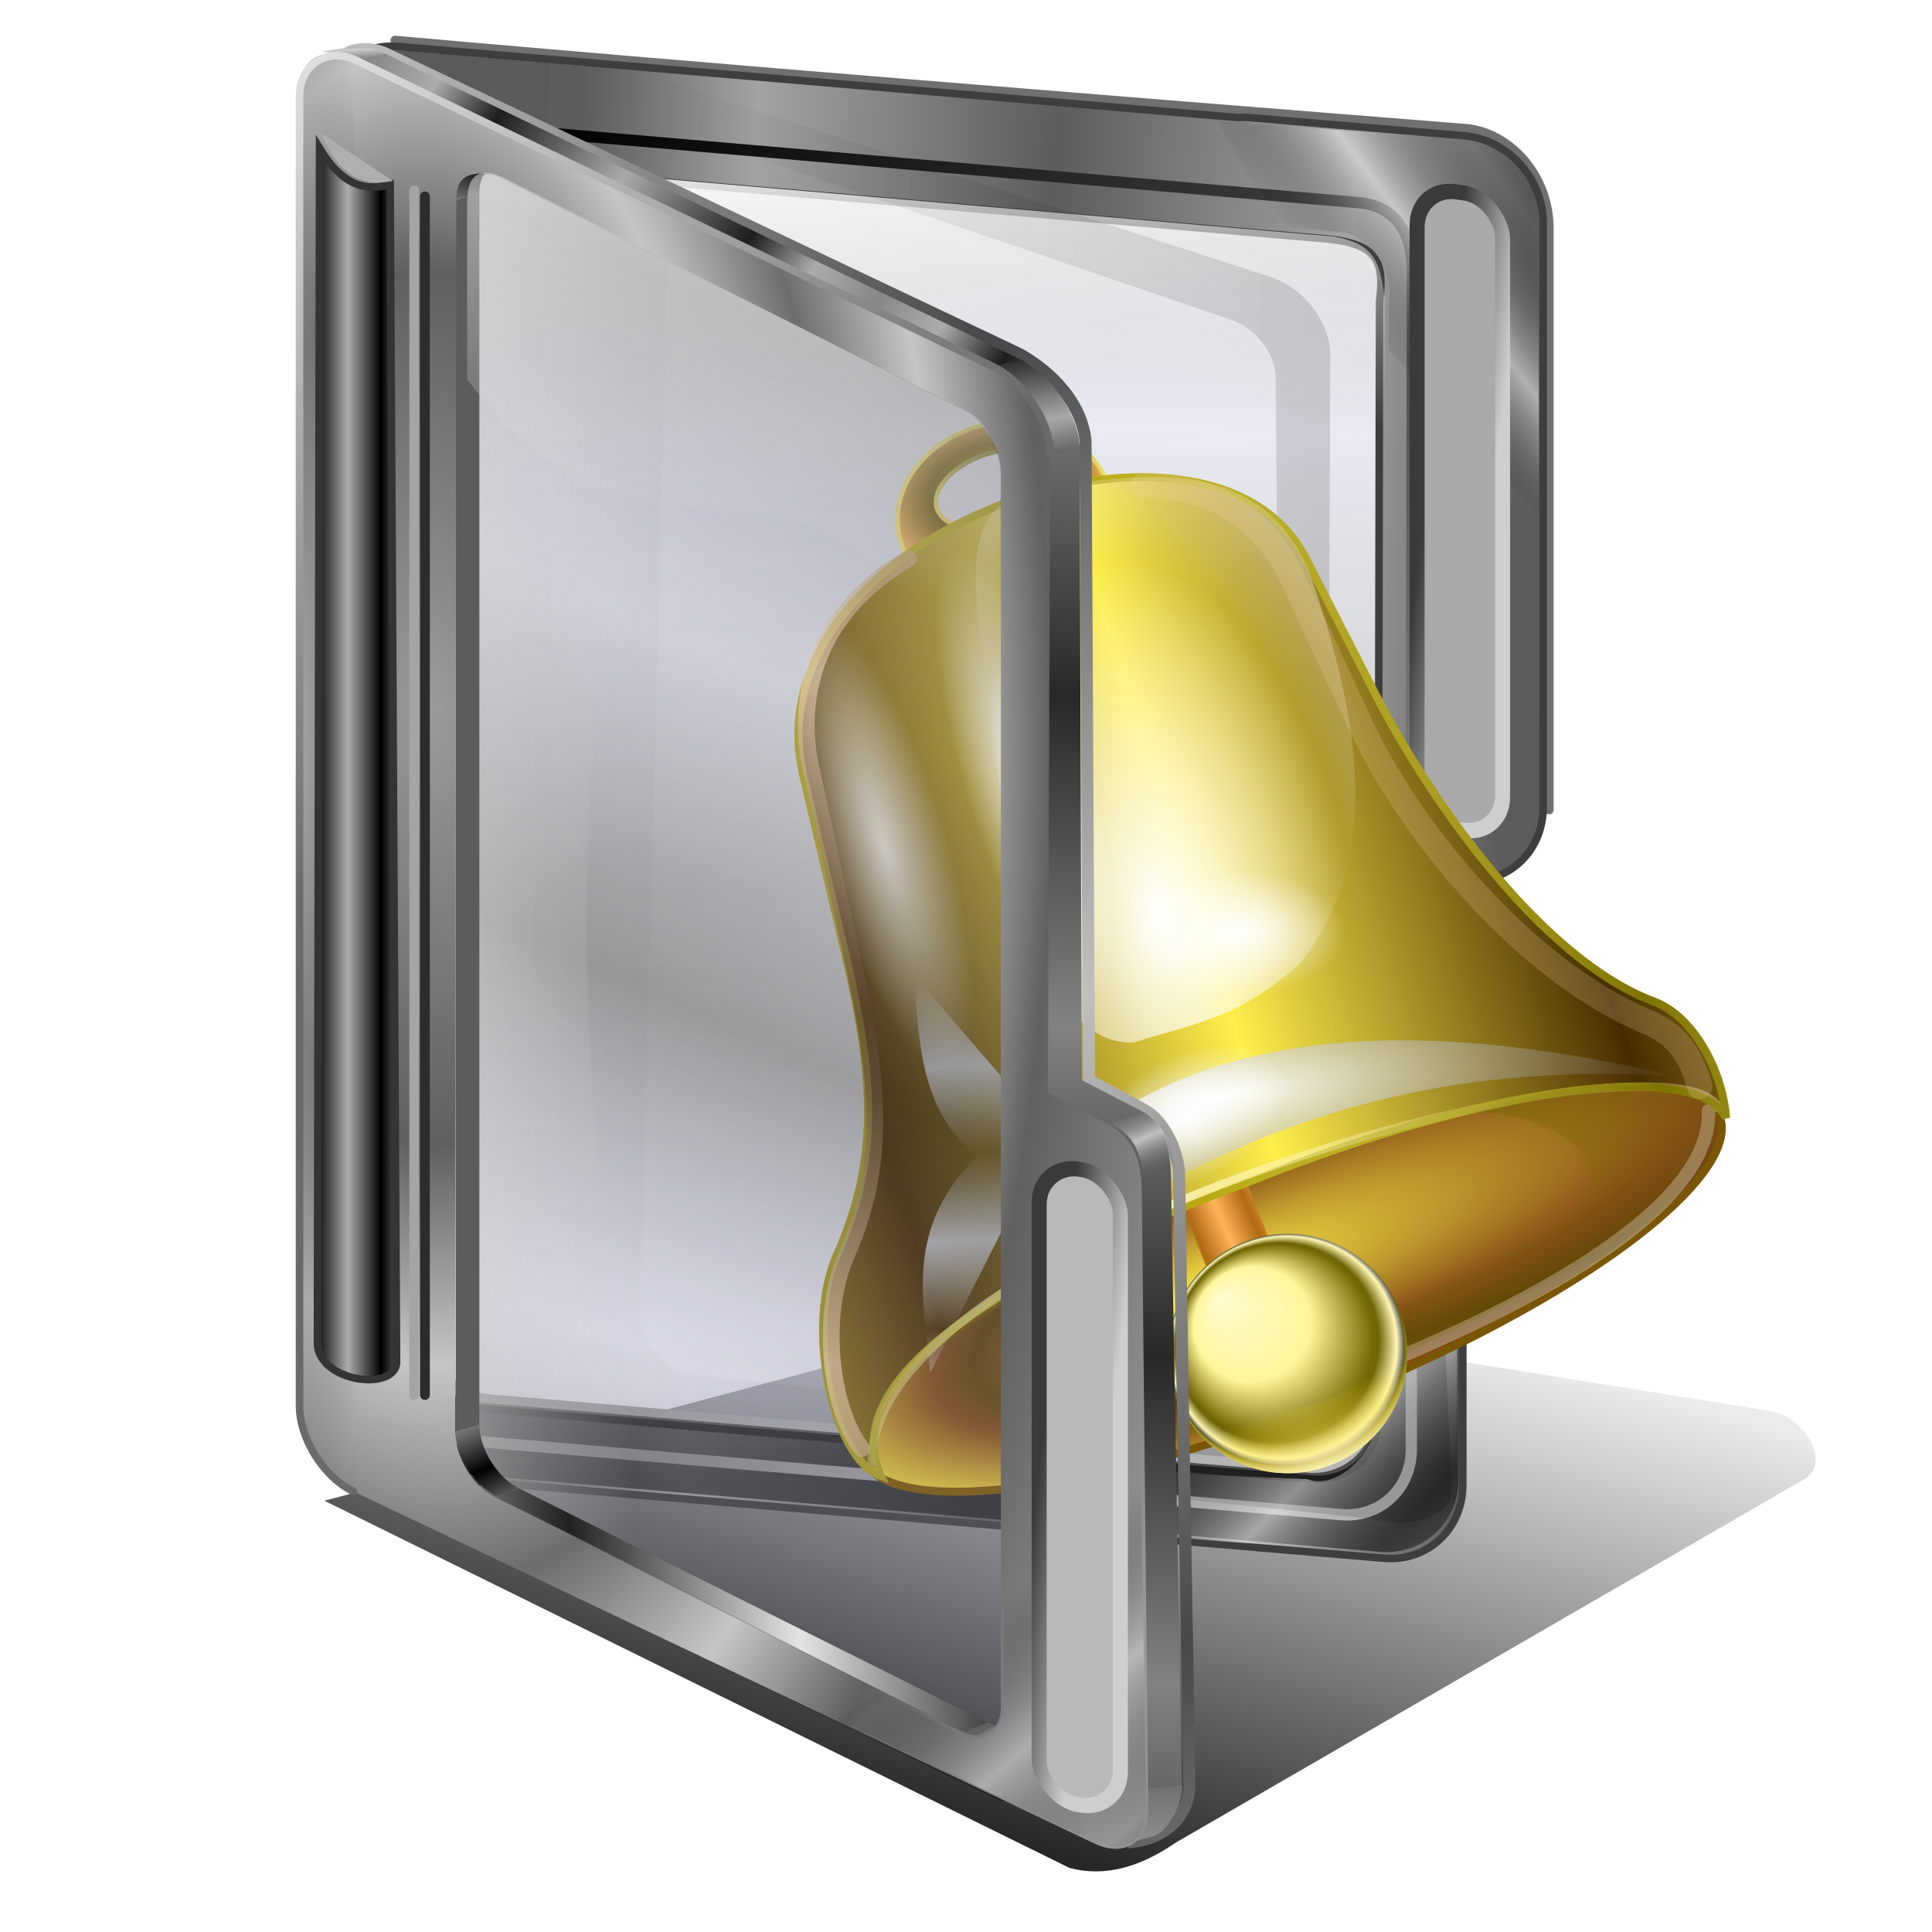 <?xml version="1.0" encoding="UTF-8" standalone="no"?>
<svg xmlns:dc="http://purl.org/dc/elements/1.1/" xmlns:cc="http://creativecommons.org/ns#" xmlns:rdf="http://www.w3.org/1999/02/22-rdf-syntax-ns#" xmlns:svg="http://www.w3.org/2000/svg" xmlns="http://www.w3.org/2000/svg" xmlns:xlink="http://www.w3.org/1999/xlink" xmlns:sodipodi="http://sodipodi.sourceforge.net/DTD/sodipodi-0.dtd" xmlns:inkscape="http://www.inkscape.org/namespaces/inkscape" inkscape:output_extension="org.inkscape.output.svg.inkscape" sodipodi:docname="folder-system-sound.svg" version="1.0" height="256" width="256" inkscape:version="1.0 (4035a4f, 2020-05-01)" sodipodi:version="0.32" id="svg2">
 <sodipodi:namedview inkscape:document-rotation="0" inkscape:snap-global="false" inkscape:snap-nodes="false" inkscape:object-nodes="false" inkscape:snap-others="false" inkscape:snap-grids="false" inkscape:snap-to-guides="false" inkscape:window-maximized="1" inkscape:current-layer="svg2" inkscape:window-y="0" inkscape:window-x="0" inkscape:cy="128" inkscape:cx="128" inkscape:zoom="3.46875" showgrid="false" id="base" pagecolor="#ff0000" bordercolor="#666666" borderopacity="1.0" objecttolerance="10.0" gridtolerance="10.0" guidetolerance="10.0" inkscape:pageopacity="0" inkscape:pageshadow="2" inkscape:window-width="1920" inkscape:window-height="1056"/>
 <defs id="defs5">
  <linearGradient id="linearGradient4390" inkscape:collect="always">
   <stop stop-opacity="0" stop-color="#a3a3a3" id="stop4392"/>
   <stop stop-opacity="0.635" stop-color="#101010" id="stop4394" offset="1"/>
  </linearGradient>
  <linearGradient id="linearGradient4378">
   <stop id="stop4380" stop-color="#595959" stop-opacity="1"/>
   <stop offset="0.304" id="stop4382" stop-color="#5c5c5c" stop-opacity="1"/>
   <stop id="stop4384" offset="0.561" stop-color="#a3a3a3" stop-opacity="1"/>
   <stop id="stop4386" offset="1" stop-color="#5c5c5c" stop-opacity="1"/>
  </linearGradient>
  <linearGradient inkscape:collect="always" id="linearGradient4386">
   <stop id="stop4388" stop-color="#666666" stop-opacity="0"/>
   <stop offset="1" id="stop4390" stop-color="#e7e7e7" stop-opacity="0.612"/>
  </linearGradient>
  <linearGradient inkscape:collect="always" id="linearGradient4322">
   <stop id="stop4324" stop-color="#424242" stop-opacity="0.26"/>
   <stop offset="1" id="stop4326" stop-color="#b6bad4" stop-opacity="0.304"/>
  </linearGradient>
  <linearGradient id="linearGradient4303" inkscape:collect="always">
   <stop stop-opacity="1" stop-color="#c0c0c0" id="stop4308"/>
   <stop stop-opacity="1" stop-color="#484848" id="stop4310" offset="1"/>
  </linearGradient>
  <linearGradient id="linearGradient4294" inkscape:collect="always">
   <stop stop-opacity="1" stop-color="#dedede" id="stop4296"/>
   <stop stop-opacity="1" stop-color="#6a6a6a" id="stop4298" offset="1"/>
  </linearGradient>
  <linearGradient id="linearGradient4284" inkscape:collect="always">
   <stop stop-opacity="0" stop-color="#000000" id="stop4287"/>
   <stop stop-opacity="0.612" stop-color="#e7e7e7" id="stop4289" offset="1"/>
  </linearGradient>
  <linearGradient id="linearGradient4317" inkscape:collect="always">
   <stop stop-opacity="0.403" stop-color="#424242" id="stop4319"/>
   <stop stop-opacity="0.182" stop-color="#9396b5" id="stop4322" offset="1"/>
  </linearGradient>
  <linearGradient id="linearGradient4310">
   <stop stop-opacity="1" stop-color="#cecece" id="stop4312"/>
   <stop stop-opacity="1" stop-color="#3a3a3a" id="stop4314" offset="1"/>
  </linearGradient>
  <linearGradient id="linearGradient4290">
   <stop id="stop4292" stop-color="#a8a8a8" stop-opacity="1"/>
   <stop id="stop4294" offset="1" stop-color="#272727" stop-opacity="1"/>
  </linearGradient>
  <linearGradient inkscape:collect="always" id="linearGradient4282">
   <stop id="stop4286" stop-color="#000000" stop-opacity="0"/>
   <stop offset="1" id="stop4288" stop-color="#c9c9c9" stop-opacity="0.612"/>
  </linearGradient>
  <linearGradient id="linearGradient4273" inkscape:collect="always">
   <stop stop-opacity="0.579" stop-color="#dfdfdf" id="stop4275"/>
   <stop stop-opacity="0" stop-color="#dfdfdf" id="stop4277" offset="1"/>
  </linearGradient>
  <linearGradient id="linearGradient4331">
   <stop stop-opacity="1" stop-color="#616161" id="stop4333"/>
   <stop stop-opacity="1" stop-color="#cbcbcb" id="stop4335" offset="1"/>
  </linearGradient>
  <linearGradient id="linearGradient4325">
   <stop stop-opacity="1" stop-color="#bababa" id="stop4327"/>
   <stop stop-opacity="1" stop-color="#000000" id="stop4329" offset="1"/>
  </linearGradient>
  <linearGradient id="linearGradient4319">
   <stop stop-opacity="1" stop-color="#a6a6a6" id="stop4321"/>
   <stop stop-opacity="0" stop-color="#666666" offset="1" id="stop4323"/>
  </linearGradient>
  <linearGradient id="linearGradient4297">
   <stop stop-opacity="1" stop-color="#9b9b9b" id="stop4299"/>
   <stop stop-opacity="1" stop-color="#606060" id="stop4302" offset="0.5"/>
   <stop stop-opacity="1" stop-color="#c6c6c6" offset="0.75" id="stop4305"/>
   <stop stop-opacity="1" stop-color="#6d6d6d" offset="1" id="stop4307"/>
  </linearGradient>
  <linearGradient id="linearGradient4302" inkscape:collect="always">
   <stop stop-opacity="0" stop-color="#3e3e3e" id="stop4304"/>
   <stop stop-opacity="0.157" stop-color="#000000" id="stop4306" offset="1"/>
  </linearGradient>
  <linearGradient id="linearGradient4279" inkscape:collect="always">
   <stop stop-opacity="1" stop-color="#c1c1c1" id="stop4281"/>
   <stop stop-opacity="0" stop-color="#555555" id="stop4284" offset="1"/>
  </linearGradient>
  <linearGradient id="linearGradient4281" inkscape:collect="always">
   <stop stop-opacity="0.848" stop-color="#000000" id="stop4283"/>
   <stop stop-opacity="0.079" stop-color="#000000" id="stop4285" offset="1"/>
  </linearGradient>
  <linearGradient id="linearGradient4372">
   <stop stop-opacity="1" stop-color="#8c8c8c" id="stop4374"/>
   <stop stop-opacity="1" stop-color="#707070" offset="1" id="stop4376"/>
  </linearGradient>
  <linearGradient id="linearGradient4350" inkscape:collect="always">
   <stop stop-opacity="1" stop-color="#acacac" id="stop4352"/>
   <stop stop-opacity="1" stop-color="#000000" id="stop4354" offset="1"/>
  </linearGradient>
  <linearGradient id="linearGradient4342">
   <stop stop-opacity="1" stop-color="#828282" id="stop4344"/>
   <stop stop-opacity="1" stop-color="#282828" offset="1" id="stop4346"/>
  </linearGradient>
  <linearGradient id="linearGradient4336">
   <stop stop-opacity="1" stop-color="#616161" id="stop4338"/>
   <stop stop-opacity="1" stop-color="#e4e4e4" offset="1" id="stop4340"/>
  </linearGradient>
  <linearGradient id="linearGradient4299">
   <stop stop-opacity="1" stop-color="#ffffff" id="stop4301"/>
   <stop stop-opacity="0" stop-color="#dddddd" id="stop4303" offset="1"/>
  </linearGradient>
  <linearGradient id="linearGradient4293">
   <stop stop-opacity="0.646" stop-color="#d1d1d1" id="stop4295"/>
   <stop stop-opacity="0" stop-color="#c9c9c9" offset="1" id="stop4297"/>
  </linearGradient>
  <linearGradient id="linearGradient3877">
   <stop stop-opacity="1" stop-color="#212121" id="stop3879"/>
   <stop stop-opacity="1" stop-color="#e4e4e4" id="stop3881" offset="1"/>
  </linearGradient>
  <linearGradient id="linearGradient3871">
   <stop stop-opacity="1" stop-color="#d8d8d8" id="stop3873"/>
   <stop stop-opacity="1" stop-color="#252525" offset="1" id="stop3875"/>
  </linearGradient>
  <linearGradient id="linearGradient3863">
   <stop stop-opacity="1" stop-color="#aaaaaa" id="stop3865"/>
   <stop stop-opacity="1" stop-color="#1d1d1d" offset="0.5" id="stop3350"/>
   <stop stop-opacity="1" stop-color="#acacac" id="stop3352" offset="0.75"/>
   <stop stop-opacity="1" stop-color="#878787" id="stop3867" offset="1"/>
  </linearGradient>
  <linearGradient id="linearGradient3831">
   <stop stop-opacity="1" stop-color="#000000" id="stop3833"/>
   <stop stop-opacity="1" stop-color="#a7a7a7" offset="1" id="stop3835"/>
  </linearGradient>
  <linearGradient id="linearGradient3803">
   <stop stop-opacity="1" stop-color="#909090" id="stop3805"/>
   <stop stop-opacity="1" stop-color="#000000" id="stop3807" offset="1"/>
  </linearGradient>
  <linearGradient y2="893.58" x2="736.83" y1="886.38" x1="730.24" gradientUnits="userSpaceOnUse" id="linearGradient2708" xlink:href="#linearGradient4336" inkscape:collect="always"/>
  <linearGradient y2="888.36" x2="592.15" y1="893.82" x1="432.77" spreadMethod="reflect" gradientUnits="userSpaceOnUse" id="linearGradient2710" xlink:href="#linearGradient3877" inkscape:collect="always"/>
  <linearGradient y2="877.63" x2="388.21" y1="856.65" x1="369.98" spreadMethod="reflect" gradientUnits="userSpaceOnUse" id="linearGradient2712" xlink:href="#linearGradient3803" inkscape:collect="always"/>
  <linearGradient y2="121.26" x2="385.72" y1="79.991" x1="378.99" gradientUnits="userSpaceOnUse" id="linearGradient2716" xlink:href="#linearGradient3831" inkscape:collect="always"/>
  <linearGradient y2="176.69" x2="276.08" y1="185.27" x1="276.56" spreadMethod="reflect" gradientUnits="userSpaceOnUse" id="linearGradient2718" xlink:href="#linearGradient4331" inkscape:collect="always"/>
  <linearGradient y2="347.28" x2="580.59" y1="248.79" x1="440.3" spreadMethod="reflect" gradientUnits="userSpaceOnUse" id="linearGradient2720" xlink:href="#linearGradient3863" inkscape:collect="always"/>
  <linearGradient y2="577.18" x2="696.37" y1="780.61" x1="689.78" spreadMethod="reflect" gradientUnits="userSpaceOnUse" id="linearGradient2724" xlink:href="#linearGradient4342" inkscape:collect="always"/>
  <linearGradient gradientTransform="translate(62.137,18.509)" y2="1233.69" x2="708.13" y1="1265.74" x1="709.47" spreadMethod="reflect" gradientUnits="userSpaceOnUse" id="linearGradient2726" xlink:href="#linearGradient4372" inkscape:collect="always"/>
  <linearGradient gradientTransform="matrix(0.214,0,0,0.214,222.873,-56.636)" y2="362.43" x2="934.11" y1="367.34" x1="974.08" gradientUnits="userSpaceOnUse" id="linearGradient3302" xlink:href="#linearGradient4310" inkscape:collect="always"/>
  <radialGradient r="232.39" fy="671.2" fx="245.43" cy="671.2" cx="245.43" spreadMethod="reflect" gradientTransform="matrix(0.049,0,0,0.5,-119.908,-235.023)" gradientUnits="userSpaceOnUse" id="radialGradient3311" xlink:href="#linearGradient4319" inkscape:collect="always"/>
  <radialGradient r="232.39" fy="663.51" fx="317.56" cy="663.51" cx="317.56" spreadMethod="reflect" gradientTransform="matrix(0.236,-0.006,0.012,0.5,-173.461,-233.763)" gradientUnits="userSpaceOnUse" id="radialGradient3314" xlink:href="#linearGradient4297" inkscape:collect="always"/>
  <linearGradient y2="736.21" x2="427.92" y1="736.65" x1="303.35" gradientTransform="matrix(0.214,0,0,0.214,-155.364,-30.214)" gradientUnits="userSpaceOnUse" id="linearGradient3339" xlink:href="#linearGradient4293" inkscape:collect="always"/>
  <linearGradient gradientTransform="matrix(0.214,0,0,0.214,222.303,-24.645)" y2="271.25" x2="355.35" y1="1060.94" x1="907.3" gradientUnits="userSpaceOnUse" id="linearGradient3343" xlink:href="#linearGradient3871" inkscape:collect="always"/>
  <linearGradient y2="271.25" x2="355.35" y1="1031.92" x1="879.6" gradientTransform="matrix(0.227,0,0,0.227,214.879,-32.787)" gradientUnits="userSpaceOnUse" id="linearGradient3346" xlink:href="#linearGradient4325" inkscape:collect="always"/>
  <linearGradient y2="447.21" x2="704.84" y1="406" x1="696.93" spreadMethod="reflect" gradientUnits="userSpaceOnUse" id="linearGradient3354" xlink:href="#linearGradient4290" inkscape:collect="always"/>
  <linearGradient gradientTransform="matrix(0.241,0,0,0.241,240.725,9.135)" spreadMethod="reflect" gradientUnits="userSpaceOnUse" y2="544.09" x2="513.65" y1="524.1" x1="138.06" id="linearGradient3362" xlink:href="#linearGradient4378" inkscape:collect="always"/>
  <linearGradient gradientTransform="translate(-152.877,-6.166)" spreadMethod="reflect" gradientUnits="userSpaceOnUse" y2="107.78" x2="55.785" y1="107.78" x1="51.38" id="linearGradient4356" xlink:href="#linearGradient4350" inkscape:collect="always"/>
  <linearGradient y2="362.43" x2="934.11" y1="367.34" x1="974.08" gradientTransform="matrix(0.214,0,0,0.214,-210.532,125.901)" gradientUnits="userSpaceOnUse" id="linearGradient4360" xlink:href="#linearGradient4310" inkscape:collect="always"/>
  <linearGradient gradientTransform="translate(230.188,-1.735)" gradientUnits="userSpaceOnUse" y2="69.34" x2="134.98" y1="23.68" x1="131.29" id="linearGradient4370" xlink:href="#linearGradient4299" inkscape:collect="always"/>
  <filter color-interpolation-filters="sRGB" height="1.087" y="-0.043" width="1.033" x="-0.017" id="filter4277" inkscape:collect="always">
   <feGaussianBlur stdDeviation="1.366" id="feGaussianBlur4279" inkscape:collect="always"/>
  </filter>
  <linearGradient gradientTransform="translate(-9.342,3.108)" gradientUnits="userSpaceOnUse" y2="156.1" x2="135.18" y1="232.75" x1="114.17" id="linearGradient4287" xlink:href="#linearGradient4281" inkscape:collect="always"/>
  <linearGradient gradientTransform="translate(-149.404,2.268)" spreadMethod="reflect" gradientUnits="userSpaceOnUse" y2="155.25" x2="156.39" y1="150.4" x1="154.35" id="linearGradient4286" xlink:href="#linearGradient4279" inkscape:collect="always"/>
  <linearGradient gradientTransform="translate(-149.404,2.268)" spreadMethod="reflect" gradientUnits="userSpaceOnUse" y2="227.18" x2="142.92" y1="214.42" x1="132.03" id="linearGradient4296" xlink:href="#linearGradient4282" inkscape:collect="always"/>
  <linearGradient gradientTransform="matrix(0.998,0.058,0.058,-0.998,266.494,262.365)" y2="227.18" x2="142.92" y1="218.58" x1="132.75" spreadMethod="reflect" gradientUnits="userSpaceOnUse" id="linearGradient4300" xlink:href="#linearGradient4284" inkscape:collect="always"/>
  <linearGradient gradientTransform="translate(13.01,-3.965)" gradientUnits="userSpaceOnUse" y2="119.43" x2="177.67" y1="119.43" x1="53.04" id="linearGradient4308" xlink:href="#linearGradient4302" inkscape:collect="always"/>
  <linearGradient gradientTransform="translate(-149.404,2.268)" gradientUnits="userSpaceOnUse" y2="75.73" x2="93.42" y1="25.1" x1="99.92" id="linearGradient4280" xlink:href="#linearGradient4273" inkscape:collect="always"/>
  <filter color-interpolation-filters="sRGB" height="1.02" y="0" width="1.031" x="-0.015" id="filter4278" inkscape:collect="always">
   <feGaussianBlur stdDeviation="0.806" id="feGaussianBlur4280" inkscape:collect="always"/>
  </filter>
  <linearGradient gradientTransform="translate(-149.404,2.268)" spreadMethod="reflect" gradientUnits="userSpaceOnUse" y2="80.79" x2="82.37" y1="121.08" x1="64.769" id="linearGradient4324" xlink:href="#linearGradient4317" inkscape:collect="always"/>
  <linearGradient gradientTransform="translate(-149.404,2.268)" gradientUnits="userSpaceOnUse" y2="89.62" x2="86.969" y1="14.353" x1="35.525" id="linearGradient4301" xlink:href="#linearGradient4294" inkscape:collect="always"/>
  <linearGradient spreadMethod="reflect" gradientTransform="translate(-149.404,2.268)" gradientUnits="userSpaceOnUse" y2="73.33" x2="88.03" y1="5.703" x1="45.662" id="linearGradient4312" xlink:href="#linearGradient4303" inkscape:collect="always"/>
  <linearGradient gradientTransform="translate(231.393,6.699)" spreadMethod="reflect" gradientUnits="userSpaceOnUse" y2="57.57" x2="135.89" y1="117.26" x1="135.33" id="linearGradient4320" xlink:href="#linearGradient4322" inkscape:collect="always"/>
  <linearGradient y2="234.07" x2="139.82" y1="224.13" x1="131.13" spreadMethod="reflect" gradientTransform="matrix(0.998,-0.058,0.058,0.998,254.897,-26.636)" gradientUnits="userSpaceOnUse" id="linearGradient4384" xlink:href="#linearGradient4386" inkscape:collect="always"/>
  <linearGradient gradientTransform="translate(-0.567,-0.85)" gradientUnits="userSpaceOnUse" y2="204.19" x2="296.69" y1="128.05" x1="295.18" id="linearGradient4396" xlink:href="#linearGradient4390" inkscape:collect="always"/>
  <linearGradient inkscape:collect="always" id="linearGradient858">
   <stop id="stop854" stop-color="#ffffff" stop-opacity="1"/>
   <stop offset="1" id="stop856" stop-color="#ffffff" stop-opacity="0"/>
  </linearGradient>
  <linearGradient id="linearGradient923" inkscape:collect="always">
   <stop stop-opacity="1" stop-color="#ffb459" id="stop919"/>
   <stop stop-opacity="1" stop-color="#b06a14" id="stop921" offset="1"/>
  </linearGradient>
  <linearGradient id="linearGradient910" inkscape:collect="always">
   <stop stop-opacity="1" stop-color="#bdad05" id="stop906"/>
   <stop stop-opacity="1" stop-color="#775f10" offset="0.613" id="stop914"/>
   <stop stop-opacity="1" stop-color="#f7b95c" id="stop908" offset="1"/>
  </linearGradient>
  <linearGradient id="linearGradient901" inkscape:collect="always">
   <stop stop-opacity="1" stop-color="#383200" id="stop897"/>
   <stop stop-opacity="1" stop-color="#fbea70" id="stop899" offset="1"/>
  </linearGradient>
  <linearGradient id="linearGradient909" inkscape:collect="always">
   <stop stop-opacity="0.622" stop-color="#ffe2be" id="stop905"/>
   <stop stop-opacity="0.631" stop-color="#5b3b14" id="stop907" offset="1"/>
  </linearGradient>
  <linearGradient inkscape:collect="always" id="linearGradient1037">
   <stop stop-opacity="1" stop-color="#ffef4c" id="stop1033"/>
   <stop stop-opacity="1" stop-color="#482c00" offset="1" id="stop1035"/>
  </linearGradient>
  <linearGradient id="linearGradient1055" inkscape:collect="always">
   <stop stop-opacity="0.081" stop-color="#fff58e" id="stop1051"/>
   <stop stop-opacity="1" stop-color="#7e7300" id="stop1053" offset="1"/>
  </linearGradient>
  <linearGradient id="linearGradient1045" inkscape:collect="always">
   <stop stop-opacity="1" stop-color="#fff5b2" id="stop1041"/>
   <stop stop-opacity="0" stop-color="#fff5b2" id="stop1043" offset="1"/>
  </linearGradient>
  <linearGradient id="linearGradient1032" inkscape:collect="always">
   <stop stop-opacity="1" stop-color="#fff8ca" id="stop1028"/>
   <stop stop-opacity="0" stop-color="#ffdf00" id="stop1030" offset="1"/>
  </linearGradient>
  <linearGradient id="linearGradient1026">
   <stop stop-opacity="1" stop-color="#fffbd1" id="stop1010"/>
   <stop stop-opacity="1" stop-color="#fff69b" id="stop1012" offset="0.463"/>
   <stop stop-opacity="1" stop-color="#736906" offset="0.778" id="stop1014"/>
   <stop stop-opacity="1" stop-color="#6e6506" id="stop1016" offset="0.805"/>
   <stop stop-opacity="1" stop-color="#fff8b4" id="stop1018" offset="0.897"/>
   <stop stop-opacity="1" stop-color="#676767" id="stop1020" offset="0.931"/>
   <stop stop-opacity="1" stop-color="#665d00" offset="0.931" id="stop1022"/>
   <stop stop-opacity="1" stop-color="#fff8af" offset="1" id="stop1024"/>
  </linearGradient>
  <linearGradient id="linearGradient876" inkscape:collect="always">
   <stop stop-opacity="0.532" stop-color="#736900" id="stop872"/>
   <stop stop-opacity="0" stop-color="#736900" id="stop874" offset="1"/>
  </linearGradient>
  <linearGradient inkscape:collect="always" id="linearGradient860-3">
   <stop stop-opacity="0.829" stop-color="#ffffff" id="stop856-6"/>
   <stop stop-opacity="0" stop-color="#ffffff" offset="1" id="stop858"/>
  </linearGradient>
  <linearGradient id="linearGradient936" inkscape:collect="always">
   <stop stop-opacity="1" stop-color="#c3c3c3" id="stop932"/>
   <stop stop-opacity="0" stop-color="#c3c3c3" id="stop934" offset="1"/>
  </linearGradient>
  <linearGradient id="linearGradient900" inkscape:collect="always">
   <stop stop-opacity="1" stop-color="#ffffff" id="stop896"/>
   <stop stop-opacity="0" stop-color="#656565" id="stop898" offset="1"/>
  </linearGradient>
  <linearGradient id="linearGradient890" inkscape:collect="always">
   <stop stop-opacity="1" stop-color="#ffef47" id="stop886"/>
   <stop offset="0.777" id="stop890" stop-color="#834a16" stop-opacity="1"/>
   <stop stop-opacity="1" stop-color="#604309" id="stop888" offset="1"/>
  </linearGradient>
  <linearGradient gradientTransform="matrix(1.778,0,0,1.778,-8.922,-194.416)" spreadMethod="reflect" gradientUnits="userSpaceOnUse" y2="258.6" x2="36.718" y1="262.34" x1="24.914" id="linearGradient892" xlink:href="#linearGradient1037" inkscape:collect="always"/>
  <radialGradient spreadMethod="reflect" gradientUnits="userSpaceOnUse" gradientTransform="matrix(0.987,-0.162,0.3,1.826,-76.148,-205.109)" r="6.512" fy="254.35" fx="21.714" cy="254.35" cx="21.714" id="radialGradient904" xlink:href="#linearGradient858" inkscape:collect="always"/>
  <radialGradient gradientUnits="userSpaceOnUse" gradientTransform="matrix(1.403,-0.195,0.052,0.372,-22.828,170.692)" r="12.288" fy="257.49" fx="23.541" cy="257.49" cx="23.541" id="radialGradient914" xlink:href="#linearGradient900" inkscape:collect="always"/>
  <radialGradient gradientUnits="userSpaceOnUse" gradientTransform="matrix(3.905,0,0,1.044,172.865,-220.383)" r="3.602" fy="257.82" fx="20.488" cy="257.82" cx="20.488" id="radialGradient924" xlink:href="#linearGradient858" inkscape:collect="always"/>
  <radialGradient r="3.602" fy="257.82" fx="20.488" cy="257.82" cx="20.488" gradientTransform="matrix(1.778,-1.6958433e-8,0,1.037,-133.442,-10.826)" gradientUnits="userSpaceOnUse" id="radialGradient928" xlink:href="#linearGradient858" inkscape:collect="always"/>
  <linearGradient gradientTransform="translate(-0.375,1.726)" spreadMethod="reflect" gradientUnits="userSpaceOnUse" y2="262.07" x2="15.393" y1="259.15" x1="15.23" id="linearGradient938" xlink:href="#linearGradient936" inkscape:collect="always"/>
  <filter color-interpolation-filters="sRGB" height="1.129" y="-0.064" width="1.376" x="-0.188" id="filter992" inkscape:collect="always">
   <feGaussianBlur id="feGaussianBlur994" stdDeviation="0.359" inkscape:collect="always"/>
  </filter>
  <filter color-interpolation-filters="sRGB" height="1.135" y="-0.068" width="1.049" x="-0.025" id="filter1004" inkscape:collect="always">
   <feGaussianBlur id="feGaussianBlur1006" stdDeviation="0.248" inkscape:collect="always"/>
  </filter>
  <filter color-interpolation-filters="sRGB" height="1.02" y="0" width="1.03" x="-0.015" id="filter1012" inkscape:collect="always">
   <feGaussianBlur id="feGaussianBlur1014" stdDeviation="0.079" inkscape:collect="always"/>
  </filter>
  <radialGradient r="3.602" fy="257.82" fx="20.488" cy="257.82" cx="20.488" gradientTransform="matrix(1.778,0,0,1.037,-2.383,-5.931)" gradientUnits="userSpaceOnUse" id="radialGradient1018" xlink:href="#linearGradient858" inkscape:collect="always"/>
  <radialGradient r="3.602" fy="257.82" fx="20.488" cy="257.82" cx="20.488" gradientTransform="matrix(3.905,0,0,1.044,175.724,-211.045)" gradientUnits="userSpaceOnUse" id="radialGradient854" xlink:href="#linearGradient860-3" inkscape:collect="always"/>
  <radialGradient spreadMethod="reflect" gradientUnits="userSpaceOnUse" gradientTransform="matrix(1.778,3.0397069e-8,0,0.473,63.304,153.895)" r="15.645" fy="254.97" fx="-79.07" cy="254.39" cx="-69.964" id="radialGradient868" xlink:href="#linearGradient890" inkscape:collect="always"/>
  <linearGradient gradientTransform="matrix(1.778,0,0,1.778,-8.922,-194.416)" spreadMethod="pad" gradientUnits="userSpaceOnUse" y2="274.61" x2="30.56" y1="267.85" x1="24.438" id="linearGradient878" xlink:href="#linearGradient876" inkscape:collect="always"/>
  <linearGradient inkscape:collect="always" xlink:href="#linearGradient1032" id="linearGradient3451" gradientUnits="userSpaceOnUse" spreadMethod="pad" x1="316.78" y1="212.21" x2="308.88" y2="152.52" gradientTransform="matrix(0.224,-0.051,0.051,0.224,-117.606,259.93)"/>
  <radialGradient inkscape:collect="always" xlink:href="#linearGradient1026" id="radialGradient3477" gradientUnits="userSpaceOnUse" gradientTransform="matrix(0.053,0.23,-0.237,0.055,-99.61,179.391)" spreadMethod="reflect" cx="305.04" cy="78.34" fx="244.24" fy="108.99" r="92.92"/>
  <linearGradient spreadMethod="reflect" gradientUnits="userSpaceOnUse" y2="272.85" x2="52.47" y1="277.8" x1="27.29" id="linearGradient1047" xlink:href="#linearGradient1045" inkscape:collect="always"/>
  <linearGradient spreadMethod="reflect" gradientUnits="userSpaceOnUse" y2="267.14" x2="58.63" y1="273.22" x1="29.21" id="linearGradient1057" xlink:href="#linearGradient1055" inkscape:collect="always"/>
  <linearGradient spreadMethod="reflect" gradientUnits="userSpaceOnUse" y2="266.01" x2="14.84" y1="245.52" x1="12.752" id="linearGradient911" xlink:href="#linearGradient909" inkscape:collect="always"/>
  <radialGradient gradientUnits="userSpaceOnUse" gradientTransform="matrix(0.892,0.042,-0.031,0.668,10.689,3.936)" r="24.25" fy="17.445" fx="76.37" cy="17.445" cx="76.37" id="radialGradient903" xlink:href="#linearGradient901" inkscape:collect="always"/>
  <radialGradient gradientUnits="userSpaceOnUse" gradientTransform="matrix(1.03,-0.181,0.127,0.722,-4.433,18.856)" r="24.25" fy="21.38" fx="73.877" cy="21.38" cx="73.877" id="radialGradient912" xlink:href="#linearGradient910" inkscape:collect="always"/>
  <linearGradient gradientTransform="translate(-106.53,-8.61)" spreadMethod="reflect" gradientUnits="userSpaceOnUse" y2="277.04" x2="36.849" y1="277.1" x1="35.13" id="linearGradient925" xlink:href="#linearGradient923" inkscape:collect="always"/>
 </defs>
 <path sodipodi:nodetypes="ccccccc" inkscape:connector-curvature="0" id="path4263" d="m 42.989,198.856 98.723,48.654 c 4.715,1.269 9.429,-0.141 14.144,-3.394 l 83.165,-48.088 c 3.753,-2.133 0.073,-8.253 -4.249,-9.027 l -91.927,-14.734 z" stroke-opacity="1" fill="url(#linearGradient4287)" filter="url(#filter4277)" fill-rule="evenodd" stroke="none" stroke-linejoin="miter" fill-opacity="1" stroke-linecap="butt" stroke-width="1"/>
 <g transform="translate(-230.541,-7.072)" id="g4398">
  <path stroke-width="1.2" stroke-linecap="round" fill-opacity="1" stroke-linejoin="round" stroke="#707070" fill="none" stroke-opacity="1" stroke-dasharray="none" stroke-miterlimit="4" sodipodi:nodetypes="cssc" id="path4300" d="m 435.805,114.373 0,-77.036 c 0,-7.076 -5.298,-12.783 -11.102,-13.245 -49.304,-3.926 -99.666,-7.948 -141.813,-11.684" inkscape:connector-curvature="0"/>
  <path stroke-width="5" stroke-linecap="round" fill-opacity="1" stroke-linejoin="round" stroke="none" fill="url(#linearGradient4320)" stroke-opacity="1" stroke-dasharray="none" inkscape:connector-curvature="0" sodipodi:nodetypes="cccccccccc" d="m 295.191,28.791 c -4.88,-0.414 -8.807,3.246 -8.807,8.2 l 0,146.732 c 0,4.955 3.926,9.274 8.807,9.687 l 109.865,9.312 c 4.88,0.414 8.807,-3.24 8.807,-8.194 l 0,-72.747 0.155,-75.115 c 0.834,-5.497 -0.508,-7.494 -6.768,-8.254 l -112.059,-9.62 z" id="path3241" stroke-miterlimit="4"/>
  <path stroke-width="1.7" stroke-linecap="round" fill-opacity="0.214" stroke-linejoin="round" stroke="url(#linearGradient3343)" fill="none" stroke-opacity="1" stroke-dasharray="none" inkscape:connector-curvature="0" id="path3244" d="m 286.826,37.679 0.052,145.427 c 0,4.955 3.556,9.15 8.436,9.564 l 108.384,9.188 c 4.88,0.414 9.547,-2.376 9.547,-7.33" sodipodi:nodetypes="ccccc" stroke-miterlimit="4"/>
  <path stroke-width="1" stroke-linecap="round" fill-opacity="1" stroke-linejoin="round" stroke="#3e3e3e" fill="url(#linearGradient3362)" stroke-opacity="1" stroke-dasharray="none" inkscape:connector-curvature="0" d="m 282.231,13.197 c -5.293,0.094 -9.395,4.262 -9.395,9.784 l 0,167.984 c 0,5.889 4.666,11.021 10.467,11.513 l 130.599,11.07 c 5.801,0.492 10.467,-3.854 10.467,-9.743 l 0,-80.039 0.181,0.013 c 5.801,0.492 10.467,-3.854 10.467,-9.743 l 0,-77.445 c 0,-5.889 -4.666,-11.034 -10.467,-11.526 l -28.339,-2.399 c -0.558,-0.047 -1.101,-0.046 -1.635,-0.007 L 283.303,13.23 c -0.363,-0.031 -0.719,-0.04 -1.072,-0.034 z m 11.379,15.902 c 0.297,-0.005 0.6,0.008 0.905,0.034 l 112.057,9.616 c 6.195,0.694 7.489,2.646 6.768,8.256 l -0.154,75.113 0,72.748 c 1e-5,4.955 -3.925,8.609 -8.805,8.196 l -109.865,-9.315 c -4.88,-0.414 -8.805,-4.729 -8.805,-9.683 l 0,-146.735 c 0,-4.645 3.448,-8.15 7.901,-8.229 z" id="rect2442" sodipodi:nodetypes="csscssccssccccccccccsccssc" stroke-miterlimit="4"/>
  <path stroke-width="1" stroke-linecap="round" fill-opacity="1" stroke-linejoin="round" stroke="none" fill="url(#linearGradient4396)" stroke-opacity="1" stroke-dasharray="none" stroke-miterlimit="4" sodipodi:nodetypes="csccsccscssccc" id="path4388" d="m 412.618,121.267 0,72.748 c 10e-6,4.955 -3.925,8.609 -8.805,8.196 l -109.865,-9.315 c -4.88,-0.414 -8.805,-4.729 -8.805,-9.683 l 0,-66.142 c -3.268,1.011 -5.785,2.646 -12.873,3.969 l 0,69.076 c 0,5.889 4.666,11.021 10.467,11.513 l 130.599,11.07 c 5.801,0.492 10.467,-3.854 10.467,-9.743 l 0,-80.039 0.181,0.013 c -3.132,0.127 -6.554,-0.742 -11.365,-1.662 z" inkscape:connector-curvature="0"/>
  <path stroke-width="1.5" stroke-linecap="round" fill-opacity="0.214" stroke-linejoin="round" stroke="url(#linearGradient3346)" fill="none" stroke-opacity="1" stroke-dasharray="none" inkscape:connector-curvature="0" sodipodi:nodetypes="cccccccccc" d="m 291.994,23.748 c -5.163,-0.438 -9.317,3.434 -9.317,8.676 l 0,155.242 c 0,5.242 4.154,9.811 9.317,10.249 l 116.236,9.851 c 5.163,0.438 9.317,-3.428 9.317,-8.67 l 0,-76.966 0.164,-79.471 c -0.085,-4.558 -2.181,-8.315 -7.161,-8.733 z" id="path3254" stroke-miterlimit="4"/>
  <path stroke-width="5" stroke-linecap="round" fill-opacity="1" stroke-linejoin="round" stroke="none" fill="url(#linearGradient4370)" stroke-opacity="1" stroke-dasharray="none" id="path4362" d="m 295.191,28.791 c -4.88,-0.414 -8.807,3.246 -8.807,8.2 l 0,24.261 c 65.184,40.385 66.46,-34.734 127.478,7.402 l 0,53.126 0.155,-75.115 c -0.603,-4.876 -1.309,-7.275 -6.768,-8.254 z" sodipodi:nodetypes="cccccccc" inkscape:connector-curvature="0" stroke-miterlimit="4"/>
  <path stroke-width="1" stroke-linecap="butt" fill-opacity="1" stroke-linejoin="miter" stroke="none" fill-rule="evenodd" fill="url(#linearGradient4300)" stroke-opacity="1" sodipodi:nodetypes="ccccccccc" inkscape:connector-curvature="0" id="path4298" d="m 399.455,37.006 8.837,0.82 c 2.713,0.148 6.552,4.151 6.363,8.003 l -0.185,7.499 20.017,21.856 -0.089,-39.206 c 0.513,-5.244 -4.316,-9.679 -9.177,-10.307 l -33.434,-2.604 z"/>
  <rect stroke-width="2.01" stroke-linecap="round" fill-opacity="1" stroke-linejoin="round" stroke="url(#linearGradient3302)" fill="#aaaaaa" stroke-opacity="1" stroke-dasharray="none" id="rect3258" width="11.442" height="84.45" x="422.54" y="-28.25" ry="5.293" transform="matrix(0.99,0.142,0,1,0,0)" stroke-miterlimit="4" rx="5.161"/>
  <path stroke-width="1" stroke-linecap="butt" fill-opacity="1" stroke-linejoin="miter" stroke="none" fill-rule="evenodd" fill="url(#linearGradient4384)" stroke-opacity="1" d="m 388.162,202.37 15.6,0.7 c 4.438,1.7 10.291,-4.818 9.022,-9.827 l 0.271,-14.11 10.594,-18.284 -0.013,38.902 c 0.741,9.727 -4.012,13.63 -9.784,13.119 l -33.054,-2.411 z" id="path4382" inkscape:connector-curvature="0" sodipodi:nodetypes="ccccccccc"/>
 </g>
 <path stroke-miterlimit="4" sodipodi:nodetypes="sssccscccsccssccssccsss" inkscape:connector-curvature="0" d="m 70.893,5.806 c -2.848,0.245 -4.842,2.333 -4.842,5.53 l 0,168.567 c 0,4.263 3.537,8.843 7.931,10.263 l 107.349,11.029 c 4.394,1.42 11.249,0.25 11.049,-4.003 l -2.641,-56.277 c -0.048,-3.867 -0.553,-6.774 -4.794,-8.675 l -8.999,-3.133 0.313,-82.159 c 0.016,-4.264 -3.537,-8.843 -7.931,-10.263 L 73.983,6.199 c -1.098,-0.355 -2.14,-0.475 -3.089,-0.393 z M 92.072,18.697 c 0.764,-0.098 1.618,-0.01 2.525,0.299 l 68.616,23.401 c 3.225,1.1 5.796,4.523 5.822,7.677 l 1.134,136.313 c 0.026,3.154 -2.597,4.81 -5.822,3.71 l -73.719,-8.092 c -3.225,-1.1 -5.904,-4.524 -5.822,-7.677 l 3.969,-151.622 c 0.059,-2.266 1.346,-3.758 3.297,-4.009 z" id="path4289" stroke-opacity="1" fill="url(#linearGradient4308)" filter="url(#filter4278)" stroke="none" stroke-linejoin="round" fill-opacity="1" stroke-linecap="round" stroke-width="0.213"/>
 <g inkscape:label="Layer 1" id="layer1" transform="matrix(2.217,0,0,2.217,88.604,-456.007)">
  <path inkscape:connector-curvature="0" d="M 78.217,5.018 C 62.701,4.672 46.76,18.295 53.043,34.322 58.716,43.683 98.994,18.721 98.994,18.721 94.356,9.212 86.344,5.199 78.217,5.018 Z m -0.23,6.359 a 8.108,14.092 71.309 0 1 9.443,5.162 8.108,14.092 71.309 0 1 -12.262,11.828 8.108,14.092 71.309 0 1 -14.816,-4.344 8.108,14.092 71.309 0 1 12.262,-11.828 8.108,14.092 71.309 0 1 5.373,-0.818 z" transform="matrix(0.265,0,0,0.265,0,229.531)" id="path1034" stroke-opacity="1" fill="url(#radialGradient912)" stroke="url(#radialGradient903)" stroke-linejoin="miter" fill-opacity="1" stroke-linecap="butt" stroke-width="1"/>
  <ellipse id="path879" cx="-69.43" cy="276.21" rx="27.58" ry="7.158" transform="matrix(0.928,-0.371,0.368,0.93,0,0)" stroke-miterlimit="4" opacity="1" stroke-dasharray="none" stroke-opacity="1" fill="url(#radialGradient868)" fill-rule="nonzero" stroke="#7a5604" stroke-linejoin="round" fill-opacity="1" stroke-linecap="round" stroke-width="0.476" stroke-dashoffset="0"/>
  <rect id="rect916" width="4.112" height="13.572" x="-73.19" y="261.61" transform="rotate(-21.488)" stroke-miterlimit="4" opacity="1" stroke-dasharray="none" stroke-opacity="1" fill="url(#linearGradient925)" fill-rule="nonzero" stroke="none" stroke-linejoin="round" fill-opacity="1" stroke-linecap="round" stroke-width="1.5" stroke-dashoffset="0"/>
  <path d="m 28.56,234.206 c -9.912,-0.14 -22.906,7.663 -20.518,17.815 l 2.505,10.653 c 1.794,7.626 2.026,12.328 -0.493,18.021 -1.921,4.343 -0.243,12.202 2.631,13.212 -3.922,-8.541 19.889,-16.728 22.33,-17.712 13.962,-5.583 26.497,-7.228 28.181,-3.699 -0.21,-2.837 -1.955,-6.075 -4.31,-6.953 -6.608,-2.463 -13.266,-11.763 -16.728,-18.522 L 38.077,239.052 c -1.697,-3.312 -5.332,-4.787 -9.517,-4.846 z" id="path881" inkscape:connector-curvature="0" sodipodi:nodetypes="cccsccccscc" stroke-opacity="1" fill="url(#linearGradient892)" stroke="#ae9f00" stroke-linejoin="miter" fill-opacity="1" stroke-linecap="butt" stroke-width="0.47"/>
  <path d="m 26.492,244.091 c 1.843,5.179 2.509,9.896 -0.225,13.284 -2.021,1.913 -3.796,2.107 -5.629,2.702 -3.714,0.087 -4.469,-8.127 -5.028,-12.908 -0.454,-3.107 -0.588,-5.195 1.726,-5.704 3.696,-0.542 7.411,-1.125 9.156,2.627 z" id="path894" inkscape:connector-curvature="0" sodipodi:nodetypes="cccccc" transform="matrix(1.778,0,0,1.778,-8.922,-194.416)" stroke-opacity="1" fill="url(#radialGradient904)" filter="url(#filter1012)" stroke="none" stroke-linejoin="miter" fill-opacity="1" stroke-linecap="butt" stroke-width="0.265"/>
  <path d="m 14.559,268.782 c 3.525,-7.082 10.342,-10.872 24.241,-7.58 -11.735,-0.707 -17.461,3.903 -24.241,7.58 z" id="path906" inkscape:connector-curvature="0" sodipodi:nodetypes="ccc" transform="matrix(1.778,0,0,1.778,-8.922,-194.416)" stroke-opacity="1" fill="url(#radialGradient914)" filter="url(#filter1004)" stroke="none" stroke-linejoin="miter" fill-opacity="1" stroke-linecap="butt" stroke-width="0.265"/>
  <ellipse id="path916" cx="252.88" cy="48.73" rx="14.07" ry="3.76" transform="matrix(0.274,0.962,-0.984,0.177,0,0)" stroke-miterlimit="4" opacity="1" stroke-dasharray="none" stroke-opacity="1" fill="url(#radialGradient924)" fill-rule="nonzero" stroke="none" stroke-linejoin="round" fill-opacity="1" stroke-linecap="round" stroke-width="0.793" stroke-dashoffset="0"/>
  <ellipse ry="3.737" rx="6.405" cy="256.6" cx="-97.01" id="ellipse926" transform="rotate(-27.194)" stroke-miterlimit="4" opacity="1" stroke-dasharray="none" stroke-opacity="1" fill="url(#radialGradient928)" fill-rule="nonzero" stroke="none" stroke-linejoin="round" fill-opacity="1" stroke-linecap="round" stroke-width="0.533" stroke-dashoffset="0"/>
  <path d="m 13.284,257.825 4.578,5.328 -4.053,8.03 c -0.217,-2.427 -0.89,-4.853 1.576,-7.28 -1.885,-1.5 -1.97,-3.8 -2.101,-6.079 z" id="path930" inkscape:connector-curvature="0" sodipodi:nodetypes="ccccc" transform="matrix(1.778,0,0,1.778,-8.922,-194.416)" stroke-opacity="1" fill="url(#linearGradient938)" filter="url(#filter992)" stroke="none" stroke-linejoin="miter" fill-opacity="1" stroke-linecap="butt" stroke-width="0.265"/>
  <ellipse ry="3.737" rx="6.405" cy="261.5" cx="34.05" id="ellipse1016" stroke-miterlimit="4" opacity="1" stroke-dasharray="none" stroke-opacity="1" fill="url(#radialGradient1018)" fill-rule="nonzero" stroke="none" stroke-linejoin="round" fill-opacity="1" stroke-linecap="round" stroke-width="0.533" stroke-dashoffset="0"/>
  <ellipse transform="matrix(0.274,0.962,-0.984,0.177,0,0)" ry="3.76" rx="14.07" cy="58.07" cx="255.74" id="ellipse852" stroke-miterlimit="4" opacity="1" stroke-dasharray="none" stroke-opacity="1" fill="url(#radialGradient854)" fill-rule="nonzero" stroke="none" stroke-linejoin="round" fill-opacity="1" stroke-linecap="round" stroke-width="0.793" stroke-dashoffset="0"/>
  <path d="m 42.628,287.244 c 3.273,-1.405 19.823,-8.046 19.513,-15.16" id="path911" inkscape:connector-curvature="0" sodipodi:nodetypes="cc" stroke-miterlimit="4" stroke-dasharray="none" stroke-opacity="0.311" fill="none" stroke="#ffffff" stroke-linejoin="miter" stroke-linecap="round" stroke-width="0.8"/>
  <path d="m 30.579,291.657 c 5.133,-0.805 25.365,-10.175 28.958,-14.012 4.36,-4.656 3.357,-5.794 2.002,-6.272 -5.503,-1.942 -10.09,-0.1 -14.679,1.068 3.346,-1.255 11.674,2.197 6.806,6.005 -2.751,2.152 -20.991,11.136 -21.618,11.343 -3.202,1.058 -3.335,2.161 -1.468,1.868 z" id="path870" inkscape:connector-curvature="0" sodipodi:nodetypes="ssscsss" stroke-opacity="1" fill="url(#linearGradient878)" stroke="none" stroke-linejoin="miter" fill-opacity="1" stroke-linecap="butt" stroke-width="0.47"/>
  <g id="g1927" transform="matrix(0.336,0,0,0.336,51.722,195.791)">
   <circle transform="rotate(-12.804)" id="path2384" cx="-102.64" cy="253.78" r="21.292" stroke-miterlimit="4" stroke-dasharray="none" stroke-opacity="1" fill="url(#radialGradient3477)" stroke="none" stroke-linejoin="round" fill-opacity="1" stroke-linecap="round" stroke-width="0.23" stroke-dashoffset="0"/>
   <path sodipodi:nodetypes="cscc" id="path3206" d="m -23.079,265.502 c 2.605,11.461 -4.583,22.876 -16.044,25.481 -11.461,2.605 -22.876,-4.583 -25.481,-16.044 1.218,9.151 33.23,9.662 41.525,-9.438 z" inkscape:connector-curvature="0" fill="url(#linearGradient3451)" stroke="none" fill-opacity="1" stroke-width="0.245"/>
  </g>
  <path d="M 12.158,293.323 C 11.449,279.22 61.107,266.171 62.816,272.084" id="path1039" inkscape:connector-curvature="0" sodipodi:nodetypes="cc" stroke-miterlimit="4" stroke-dasharray="none" stroke-opacity="1" fill="none" stroke="url(#linearGradient1047)" stroke-linejoin="miter" stroke-linecap="butt" stroke-width="0.5"/>
  <path sodipodi:nodetypes="cccsccccscc" inkscape:connector-curvature="0" id="path1049" d="m 28.56,234.206 c -9.912,-0.14 -22.906,7.663 -20.518,17.815 l 2.505,10.653 c 1.794,7.626 2.026,12.328 -0.493,18.021 -1.921,4.343 -0.243,12.202 2.631,13.212 -3.922,-8.541 19.889,-16.728 22.33,-17.712 13.962,-5.583 26.497,-7.228 28.181,-3.699 -0.21,-2.837 -1.955,-6.075 -4.31,-6.953 -6.608,-2.463 -13.266,-11.763 -16.728,-18.522 L 38.077,239.052 c -1.697,-3.312 -5.332,-4.787 -9.517,-4.846 z" stroke-opacity="1" fill="none" stroke="url(#linearGradient1057)" stroke-linejoin="miter" fill-opacity="1" stroke-linecap="butt" stroke-width="0.47"/>
  <path d="m 11.535,292.272 c -1.915,-2.474 -2.497,-7.997 -0.88,-11.652 2.518,-5.694 1.809,-10.873 0.267,-17.946 L 8.568,251.871 c -0.858,-3.517 -0.507,-9.11 5.766,-12.809" id="path892" inkscape:connector-curvature="0" sodipodi:nodetypes="ccscc" stroke-miterlimit="4" stroke-dasharray="none" stroke-opacity="1" fill="none" stroke="url(#linearGradient911)" stroke-linejoin="miter" fill-opacity="1" stroke-linecap="round" stroke-width="1"/>
  <path sodipodi:nodetypes="ccscc" inkscape:connector-curvature="0" id="path903" d="m 61.621,270.619 c -0.892,-3.246 -2.687,-3.618 -3.86,-4.176 -7.194,-3.36 -13.657,-11.526 -16.353,-17.321 l -4.231,-9.093 c -1.697,-3.312 -4.581,-5.312 -8.766,-5.372" stroke-miterlimit="4" stroke-dasharray="none" stroke-opacity="0.207" fill="none" stroke="#f4d3aa" stroke-linejoin="miter" fill-opacity="1" stroke-linecap="round" stroke-width="1.5"/>
 </g>
 <g transform="translate(147.593,-2.264)" id="g4446">
  <path stroke-width="1.6" stroke-linecap="butt" stroke-linejoin="miter" stroke="url(#linearGradient4312)" fill-rule="evenodd" fill="none" stroke-opacity="1" stroke-dasharray="none" d="m -101.558,9.285 c 1.599,-0.888 4.057,-0.461 5.212,0.151 L -12.592,49.135 c 3.113,1.685 8.245,5.693 8.839,11.561 l 0.453,84.669 7.59,4.118 c 2.617,1.593 4.359,5.788 4.35,8.618 l 1.375,81.021 c -0.291,3.996 -3.265,6.868 -8.135,7.266" id="path4337" inkscape:connector-curvature="0" sodipodi:nodetypes="ccccccccc" stroke-miterlimit="4"/>
  <path stroke-width="0.2" stroke-linecap="round" fill-opacity="1" stroke-linejoin="round" stroke="#000000" fill="url(#linearGradient4324)" stroke-opacity="1" inkscape:connector-curvature="0" id="rect3445" d="m -80.444,25.81 61.921,31.066 c 2.91,1.46 5.252,5.256 5.252,8.511 l 0,163.528 c 0,3.255 -2.343,4.701 -5.252,3.241 l -61.921,-31.066 c -2.91,-1.46 -5.252,-5.256 -5.252,-8.511 l 0,-163.528 c 0,-3.255 2.343,-4.701 5.252,-3.241 z" stroke-miterlimit="4"/>
  <path stroke-width="0.933" stroke-linecap="round" fill-opacity="1" stroke-linejoin="round" stroke="none" fill="url(#linearGradient3339)" stroke-opacity="1" inkscape:connector-curvature="0" d="m -79.021,24.861 22.003,11.107 C -75.086,98.435 -72.05,150.441 -60.317,208.939 l -18.704,-8.798 c -2.91,-1.46 -5.252,-5.256 -5.252,-8.511 l 0,-163.528 c 0,-3.255 2.343,-4.701 5.252,-3.241 z" id="path3853" sodipodi:nodetypes="ccccccc" stroke-miterlimit="4"/>
  <g stroke-width="0.987" stroke-linecap="round" fill-opacity="0.354" stroke-linejoin="round" stroke="none" fill="#000000" stroke-opacity="1" id="g3720" transform="matrix(0.192,0.096,0,0.214,-155.361,-29.381)" stroke-miterlimit="4">
   <path stroke="none" inkscape:connector-curvature="0" d="m 398.677,73.231 323.065,0 -16.282,11.614 -323.065,0 16.282,-11.614 z" id="path3722"/>
   <path stroke="none" inkscape:connector-curvature="0" d="m 721.742,73.231 c 15.181,0 27.403,12.222 27.403,27.403 l -16.282,11.614 c 0,-15.181 -12.222,-27.403 -27.403,-27.403 l 16.282,-11.614 z" id="path3724"/>
   <path stroke="none" inkscape:connector-curvature="0" d="m 749.145,100.634 0,762.591 -16.282,11.614 0,-762.591 16.282,-11.614 z" id="path3726"/>
   <path stroke="none" inkscape:connector-curvature="0" d="m 749.145,863.225 c 0,9.23 -4.518,17.367 -11.472,22.327 L 721.39,897.166 c 6.954,-4.96 11.472,-13.097 11.472,-22.327 l 16.282,-11.614 z" id="path3728"/>
   <path fill-opacity="1" stroke="none" fill="url(#linearGradient2708)" inkscape:connector-curvature="0" d="m 739.94,884.535 c -4.484,3.198 -12.247,6.093 -18.198,6.093 l -16.849,13.641 c 5.951,0 15.158,-1.831 19.331,-5.588 z" id="path3730" sodipodi:nodetypes="cccsc"/>
   <path fill-opacity="1" stroke="none" fill="url(#linearGradient2710)" inkscape:connector-curvature="0" d="m 721.742,890.628 -323.065,0 -17.416,12.376 324.199,1.011 z" id="path3732" sodipodi:nodetypes="ccccc"/>
   <path fill-opacity="1" stroke="none" fill="url(#linearGradient2712)" inkscape:connector-curvature="0" d="m 398.677,890.628 c -15.181,0 -27.403,-12.222 -27.403,-27.403 l -16.282,11.614 c 0,15.181 12.222,27.403 27.403,27.403 l 16.282,-11.614 z" id="path3734"/>
   <path fill-opacity="1" stroke="none" fill="#5c5c5c" inkscape:connector-curvature="0" d="m 371.274,863.225 0,-762.591 -16.282,11.614 0,762.591 16.282,-11.614 z" id="path3736"/>
   <path fill-opacity="1" stroke="none" fill="url(#linearGradient2716)" inkscape:connector-curvature="0" d="m 371.274,100.634 c 0,-9.23 4.518,-17.367 11.472,-22.327 l -16.282,11.614 c -6.954,4.96 -11.472,13.097 -11.472,22.327 l 16.282,-11.614 z" id="path3738"/>
   <path stroke="none" inkscape:connector-curvature="0" d="m 382.746,78.307 c 4.484,-3.198 9.98,-5.076 15.931,-5.076 l -16.282,11.614 c -5.951,0 -11.447,1.878 -15.931,5.076 l 16.282,-11.614 z" id="path3740"/>
  </g>
  <g stroke-width="1" stroke-linecap="round" fill-opacity="0.354" stroke-linejoin="round" stroke="none" fill="#000000" stroke-opacity="1" id="g3393" transform="matrix(0.214,0,0,0.214,-158.066,-29.038)" stroke-miterlimit="4">
   <path stroke="none" inkscape:connector-curvature="0" d="m 684.018,1255.852 -397.021,-191.066 -19.696,3.473 397.021,191.066 19.696,-3.473 z" id="path3395"/>
   <path stroke="none" inkscape:connector-curvature="0" d="m 286.997,1064.786 c -18.489,-8.898 -33.373,-32.58 -33.373,-53.098 l -19.696,3.473 c 0,20.518 14.885,44.2 33.373,53.098 l 19.696,-3.473 z" id="path3397"/>
   <path stroke="none" inkscape:connector-curvature="0" d="m 253.623,1011.688 0,-811.433 -19.696,3.473 0,811.433 19.696,-3.473 z" id="path3399"/>
   <path stroke="none" inkscape:connector-curvature="0" d="m 253.623,200.254 c 0,-13.6 6.539,-22.296 16.333,-24.023 l -19.696,3.473 c -9.794,1.727 -16.333,10.423 -16.333,24.023 l 19.696,-3.473 z" id="path3401"/>
   <path stroke-miterlimit="4" stroke-width="0.998" fill-opacity="1" stroke="none" fill="url(#linearGradient2720)" stroke-opacity="1" stroke-dasharray="none" inkscape:connector-curvature="0" d="m 286.997,179.278 397.021,191.066 -19.696,3.473 -397.021,-191.066 19.696,-3.473 z" id="path3405"/>
   <path fill-opacity="1" stroke="none" fill="url(#linearGradient2718)" inkscape:connector-curvature="0" d="m 268.285,175.083 c 5,-0.771 12.999,1.822 19.233,4.822 l -17.399,3.16 c -6.234,-3 -19.65,-5.17 -23.065,-4.709 z" id="path3403" sodipodi:nodetypes="scccs"/>
   <path fill-opacity="1" stroke="none" fill="url(#linearGradient2724)" stroke-opacity="1" sodipodi:nodetypes="ccccccccccc" inkscape:connector-curvature="0" d="m 717.391,423.443 1.319,391.6 38.255,19.787 c 11.554,6.993 16.216,20.233 16.949,37.592 l 6.796,379.603 -26.292,3.473 -6.596,-373.179 -14.511,-38.255 -38.709,-20.406 3.092,-396.742 z" id="path3409"/>
   <path fill-opacity="1" stroke="none" fill="url(#linearGradient3354)" sodipodi:nodetypes="ccccc" inkscape:connector-curvature="0" d="m 681.365,369.587 c 18.489,8.898 36.026,33.906 36.026,54.424 l -19.886,3.852 c 0,-20.519 -16.021,-46.095 -34.51,-54.993 z" id="path3407"/>
   <path stroke="none" inkscape:connector-curvature="0" d="m 701.059,1258.899 c -4.982,0.878 -10.806,-0.046 -17.041,-3.047 l -19.696,3.473 c 6.234,3 12.058,3.925 17.041,3.047 l 19.696,-3.473 z" id="path3413"/>
   <path fill-opacity="1" stroke="none" fill="url(#linearGradient2726)" inkscape:connector-curvature="0" d="m 781.048,1251.612 c 0,13.6 -10.131,30.313 -19.422,31.981 l -16.999,4.556 c 9.794,-1.727 14.463,-20.602 14.463,-34.202 z" id="path3411" sodipodi:nodetypes="ccccc"/>
  </g>
  <path stroke-width="1" stroke-linecap="round" fill-opacity="1" stroke-linejoin="round" stroke="none" fill="url(#radialGradient3314)" stroke-opacity="1" stroke-dasharray="none" sodipodi:nodetypes="csccscccscccsccssccsss" inkscape:connector-curvature="0" d="m -107.905,14.509 0,173.995 c 0,4.4 3.192,9.484 7.157,11.392 l 98.15,46.628 c 3.965,1.908 7.203,-0.103 7.157,-4.503 L 3.711,160.719 c -0.043,-3.996 -0.499,-7.048 -4.326,-9.437 l -8.12,-4.14 0.283,-84.773 c 0.015,-4.4 -3.192,-9.484 -7.157,-11.392 l -85.138,-40.971 c -3.894,-1.912 -7.096,1.567 -7.157,4.503 z m 23.879,10.75 c 0.689,-0.025 1.858,0.02 2.676,0.43 L -20.227,56.358 c 2.91,1.46 5.254,5.255 5.254,8.51 l 0,163.528 c 1e-5,3.255 -2.344,4.703 -5.254,3.243 L -82.145,200.573 c -2.91,-1.46 -5.124,-5.388 -5.121,-8.643 l 0.133,-163.528 c 0.002,-2.34 1.347,-3.08 3.108,-3.143 z" id="rect3154" stroke-miterlimit="4"/>
  <path stroke-width="1" stroke-linecap="round" fill-opacity="1" stroke-linejoin="round" stroke="none" fill="url(#radialGradient3311)" stroke-opacity="1" inkscape:connector-curvature="0" id="path3944" d="m -100.684,200.189 c -3.965,-1.908 -7.157,-6.992 -7.157,-11.392 l 0,-173.995 c 0,-3.3 1.799,-5.255 4.369,-5.22 0.857,0.011 1.796,0.24 2.788,0.717 l 0,189.89 z" sodipodi:nodetypes="cccccc" stroke-miterlimit="4"/>
  <path stroke-width="1" stroke-linecap="butt" fill-opacity="1" stroke-linejoin="miter" stroke="#343434" fill-rule="evenodd" fill="url(#linearGradient4356)" stroke-opacity="1" d="m -105.249,21.901 c 3.119,5.171 6.237,5.651 9.355,4.819 l 0.85,156.208 c -0.439,3.703 -10.23,2.447 -10.489,-2.551 z" id="path4348" inkscape:connector-curvature="0" sodipodi:nodetypes="ccccc"/>
  <path stroke-width="1" stroke-linecap="butt" fill-opacity="1" stroke-linejoin="miter" stroke="none" fill-rule="evenodd" fill="url(#linearGradient4296)" stroke-opacity="1" d="m -31.027,226.622 10.878,5.637 c 1.67,0.981 5.027,0.306 5.439,-3.264 l 0.198,-14.933 18.098,-15.23 0.692,41.932 c 0.209,5.265 -2.156,6.896 -6.428,5.835 l -34.613,-16.614 z" id="path4288" inkscape:connector-curvature="0" sodipodi:nodetypes="ccccccccc"/>
  <rect stroke-width="2.01" stroke-linecap="round" fill-opacity="1" stroke-linejoin="round" stroke="url(#linearGradient4360)" fill="#b9b9b9" stroke-opacity="1" stroke-dasharray="none" transform="matrix(0.99,0.142,0,1,0,0)" ry="5.293" y="157.85" x="-10" height="84.23" width="10.872" id="rect4358" stroke-miterlimit="4" rx="5.293"/>
  <path stroke-width="1" stroke-linecap="butt" fill-opacity="1" stroke-linejoin="miter" stroke="none" fill-rule="evenodd" fill="#afafaf" stroke-opacity="1" d="m -105.073,19.889 c 1.756,4.086 4.341,7.464 9.524,6.349 z" id="path4295" inkscape:connector-curvature="0" sodipodi:nodetypes="ccc"/>
  <path stroke-width="1.3" stroke-linecap="round" stroke-linejoin="miter" stroke="#a5a5a5" fill-rule="evenodd" fill="none" stroke-opacity="1" stroke-dasharray="none" d="m -92.704,27.499 0,159.61" id="path4273" inkscape:connector-curvature="0" stroke-miterlimit="4"/>
  <path stroke-width="1.3" stroke-linecap="round" stroke-linejoin="miter" stroke="#2c2c2c" fill-rule="evenodd" fill="none" stroke-opacity="1" stroke-dasharray="none" inkscape:connector-curvature="0" id="path4275" d="m -91.287,28.295 0,158.814" stroke-miterlimit="4" sodipodi:nodetypes="cc"/>
  <path stroke-width="1" stroke-linecap="butt" fill-opacity="1" stroke-linejoin="miter" stroke="none" fill-rule="evenodd" fill="url(#linearGradient4286)" stroke-opacity="1" d="m -0.6,151.14 4.504,-1.425 c 2.163,0.949 3.462,3.366 4.105,6.899 l -4.162,2.166 C 3.686,155.391 2.866,152.576 -0.6,151.14 Z" id="path4277" inkscape:connector-curvature="0" sodipodi:nodetypes="ccccc"/>
  <path stroke-width="0.2" stroke-linecap="round" fill-opacity="1" stroke-linejoin="round" stroke="none" fill="url(#linearGradient4280)" stroke-opacity="1" stroke-miterlimit="4" d="m -80.463,25.999 61.239,30.924 c 2.906,1.467 4.27,6.062 4.192,9.317 l -0.654,27.463 C -48.125,50.154 -58.753,87.004 -85.697,52.556 l 0,-23.505 c 0,-3.255 1.307,-5.035 5.233,-3.052 z" id="path4271" inkscape:connector-curvature="0" sodipodi:nodetypes="sssccss"/>
  <path stroke-width="1" stroke-linecap="round" fill-opacity="0.612" stroke-linejoin="round" stroke="url(#linearGradient4301)" fill="none" stroke-opacity="1" stroke-dasharray="none" stroke-miterlimit="4" id="path4291" d="m -8.453,62.369 c 0.015,-4.4 -3.618,-9.626 -7.583,-11.534 L -100.355,10.279 c -3.894,-1.912 -7.554,0.64 -7.55,4.754 l 0,173.472 c 0,4.4 3.192,9.484 7.157,11.392" inkscape:connector-curvature="0" sodipodi:nodetypes="ccccsc"/>
 </g>
</svg>
